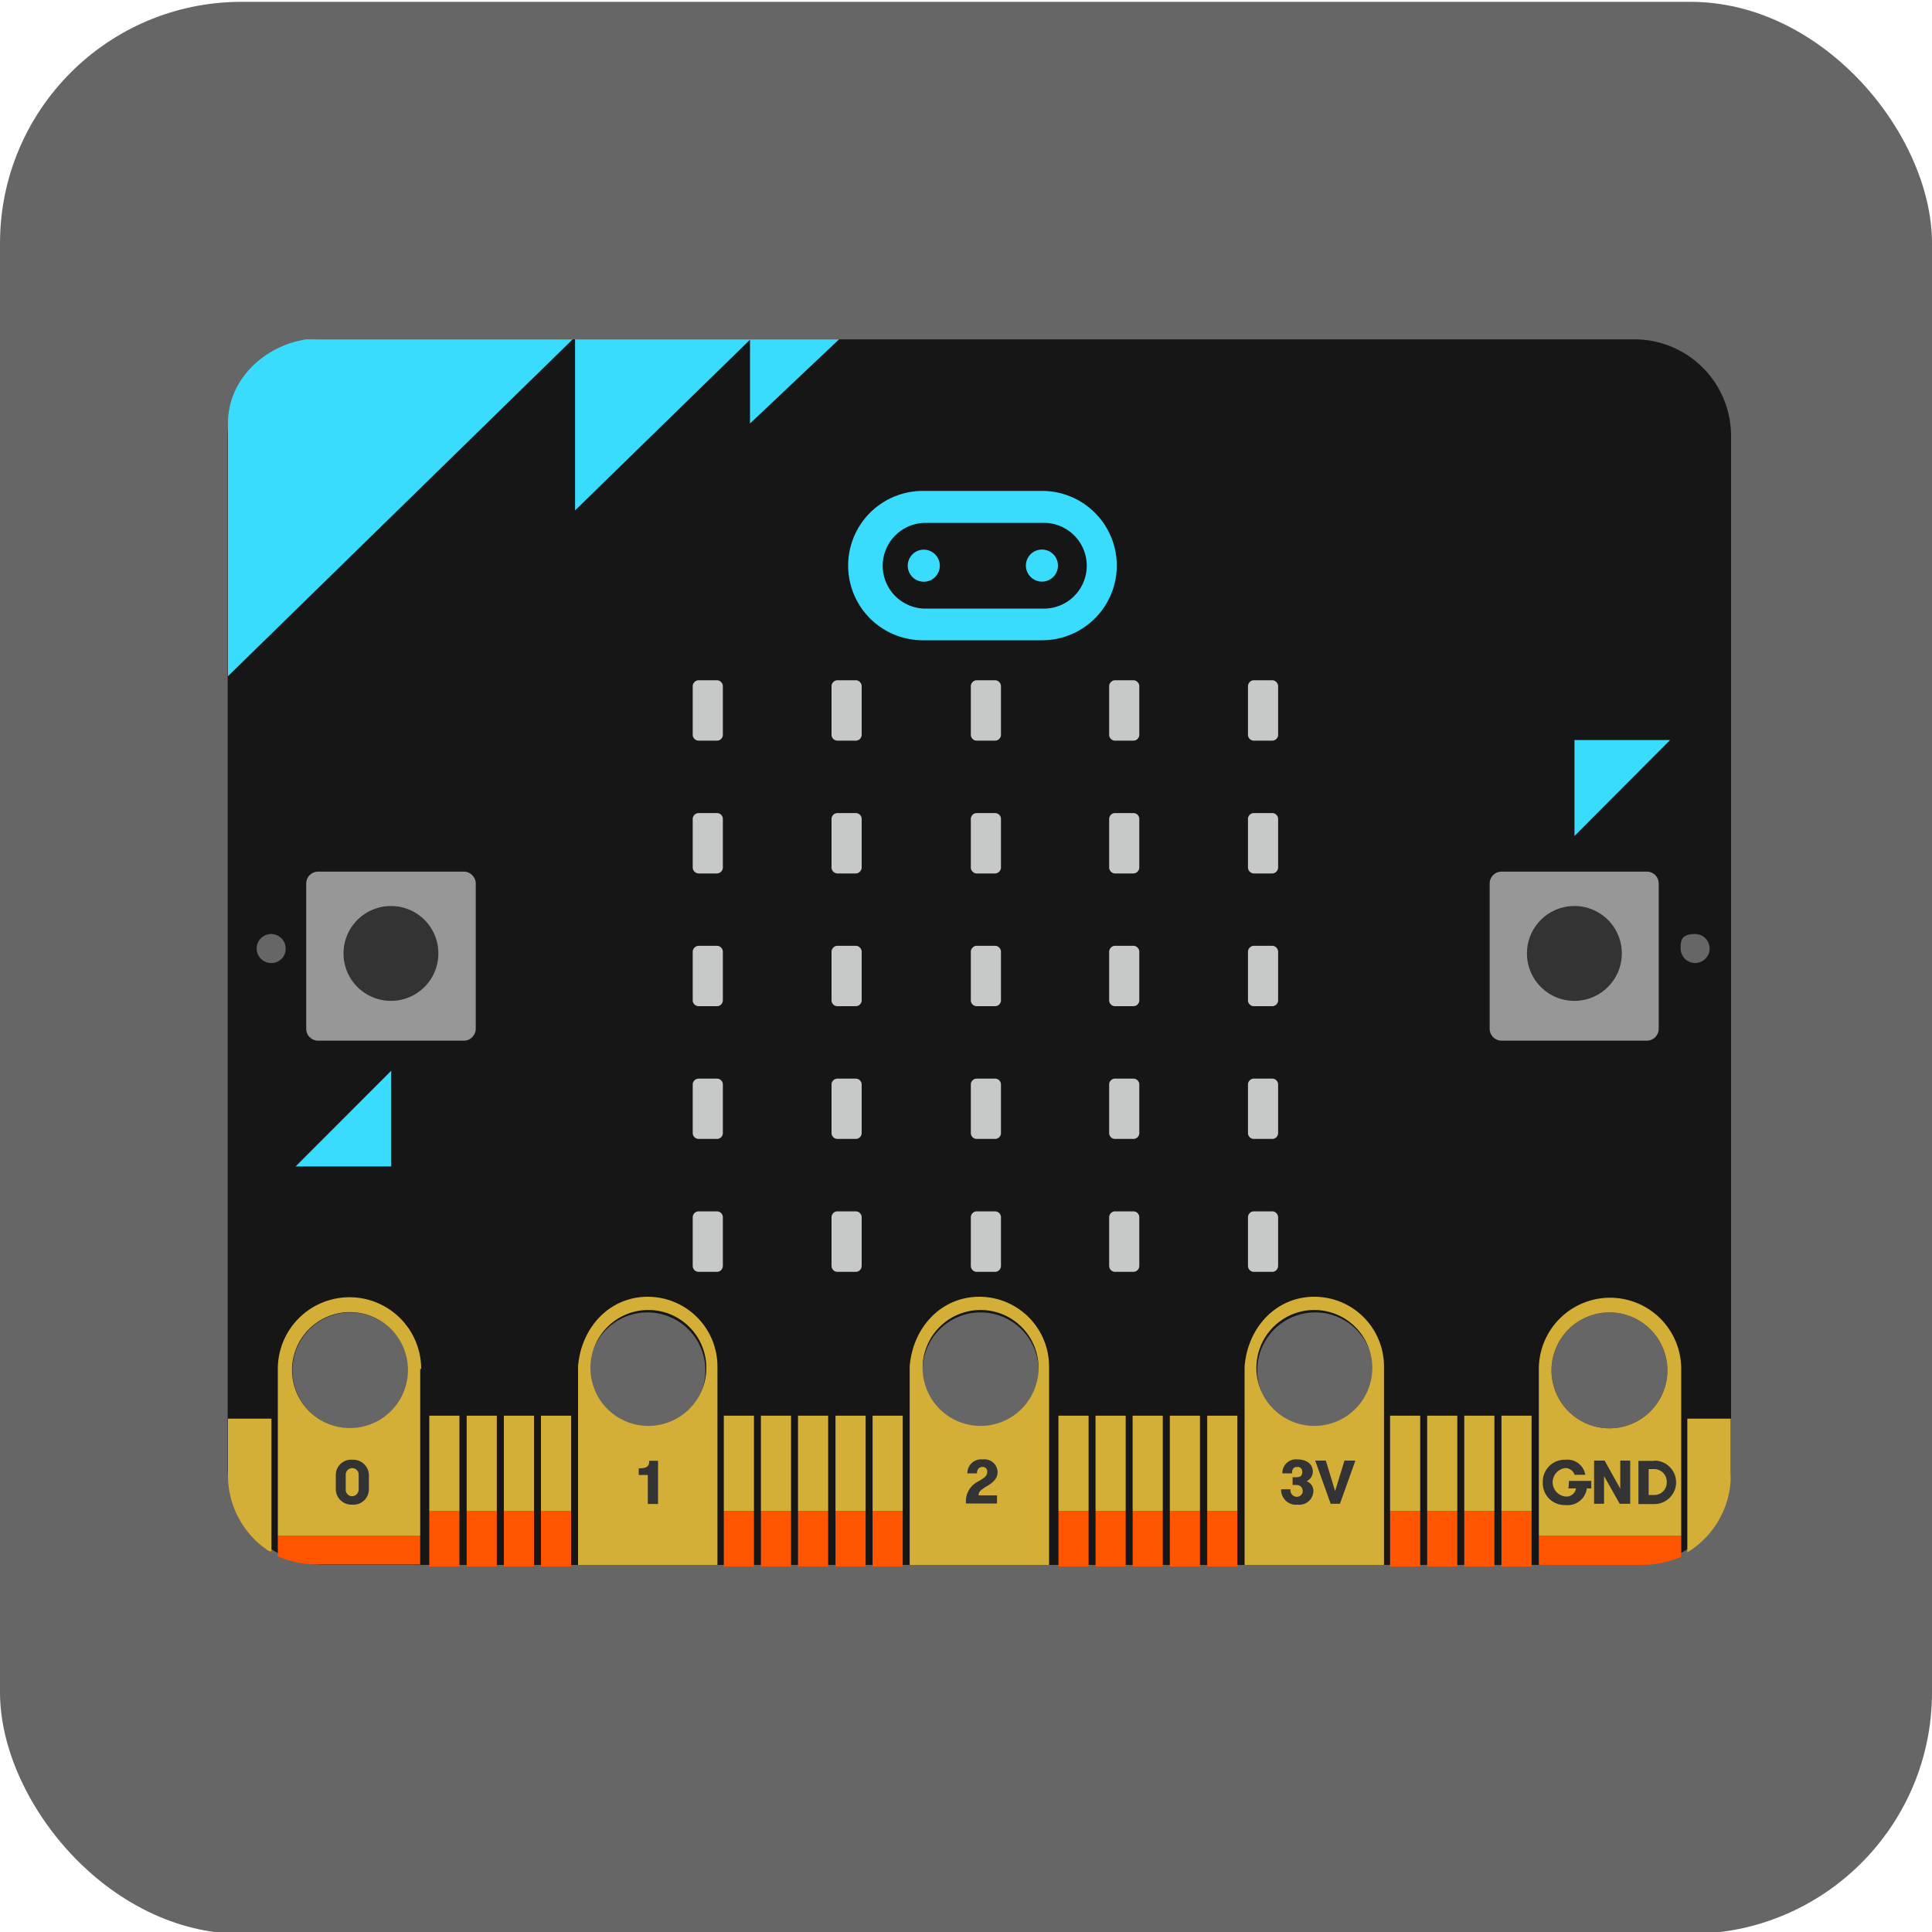 <svg data-name="Layer 1" xmlns="http://www.w3.org/2000/svg" xmlns:xlink="http://www.w3.org/1999/xlink" viewBox="0 0 200 200">
    <defs>
        <linearGradient id="a" x1="-344.22" y1="-1588.97" x2="-344.22" y2="-1589.95" gradientTransform="matrix(15.24 0 0 -28.31 5283.74 -44852.7)" gradientUnits="userSpaceOnUse">
            <stop offset="0" stop-color="#d4af37"/>
            <stop offset="1" stop-color="#d4af37"/>
            <stop offset="1" stop-color="#f50"/>
        </linearGradient>
        <linearGradient id="b" x1="-343.72" y1="-1588.71" x2="-343.72" y2="-1589.68" gradientTransform="matrix(14.8 0 0 -28.41 5152.99 -44997.89)" xlink:href="#a"/>
        <linearGradient id="c" x1="-343.78" y1="-1588.71" x2="-343.78" y2="-1589.68" gradientTransform="matrix(14.8 0 0 -28.41 5188.18 -44997.89)" xlink:href="#a"/>
        <linearGradient id="d" x1="-302.55" y1="-1666.75" x2="-302.55" y2="-1667.73" gradientTransform="matrix(4.61 0 0 -14.22 1421.2 -23554.43)" xlink:href="#a"/>
        <linearGradient id="e" x1="-276.44" y1="-1649.25" x2="-276.44" y2="-1650.22" gradientTransform="matrix(3.2 0 0 -16.01 931.36 -26263.78)" xlink:href="#a"/>
        <linearGradient id="f" x1="-276.47" y1="-1649.25" x2="-276.47" y2="-1650.22" gradientTransform="matrix(3.2 0 0 -16.01 935.33 -26263.78)" xlink:href="#a"/>
        <linearGradient id="g" x1="-276.5" y1="-1649.25" x2="-276.5" y2="-1650.22" gradientTransform="matrix(3.2 0 0 -16.01 939.27 -26263.78)" xlink:href="#a"/>
        <linearGradient id="h" x1="-276.53" y1="-1649.25" x2="-276.53" y2="-1650.22" gradientTransform="matrix(3.2 0 0 -16.01 943.21 -26263.78)" xlink:href="#a"/>
        <linearGradient id="i" x1="-276.68" y1="-1649.25" x2="-276.68" y2="-1650.22" gradientTransform="matrix(3.2 0 0 -16.01 962.61 -26263.78)" xlink:href="#a"/>
        <linearGradient id="j" x1="-276.71" y1="-1649.25" x2="-276.71" y2="-1650.22" gradientTransform="matrix(3.2 0 0 -16.01 966.55 -26263.78)" xlink:href="#a"/>
        <linearGradient id="k" x1="-276.74" y1="-1649.25" x2="-276.74" y2="-1650.22" gradientTransform="matrix(3.2 0 0 -16.01 970.49 -26263.78)" xlink:href="#a"/>
        <linearGradient id="l" x1="-276.77" y1="-1649.25" x2="-276.77" y2="-1650.22" gradientTransform="matrix(3.2 0 0 -16.01 974.46 -26263.78)" xlink:href="#a"/>
        <linearGradient id="m" x1="-276.8" y1="-1649.25" x2="-276.8" y2="-1650.22" gradientTransform="matrix(3.2 0 0 -16.01 978.4 -26263.78)" xlink:href="#a"/>
        <linearGradient id="n" x1="-276.95" y1="-1649.25" x2="-276.95" y2="-1650.22" gradientTransform="matrix(3.2 0 0 -16.01 998.13 -26263.78)" xlink:href="#a"/>
        <linearGradient id="o" x1="-276.98" y1="-1649.25" x2="-276.98" y2="-1650.22" gradientTransform="matrix(3.2 0 0 -16.01 1002.07 -26263.78)" xlink:href="#a"/>
        <linearGradient id="p" x1="-277.01" y1="-1649.25" x2="-277.01" y2="-1650.22" gradientTransform="matrix(3.2 0 0 -16.01 1006.01 -26263.78)" xlink:href="#a"/>
        <linearGradient id="q" x1="-277.04" y1="-1649.25" x2="-277.04" y2="-1650.22" gradientTransform="matrix(3.2 0 0 -16.01 1009.95 -26263.78)" xlink:href="#a"/>
        <linearGradient id="r" x1="-277.07" y1="-1649.25" x2="-277.07" y2="-1650.22" gradientTransform="matrix(3.2 0 0 -16.01 1013.92 -26263.78)" xlink:href="#a"/>
        <linearGradient id="s" x1="-277.22" y1="-1649.25" x2="-277.22" y2="-1650.22" gradientTransform="matrix(3.2 0 0 -16.01 1033.33 -26263.78)" xlink:href="#a"/>
        <linearGradient id="t" x1="-277.25" y1="-1649.25" x2="-277.25" y2="-1650.22" gradientTransform="matrix(3.2 0 0 -16.01 1037.27 -26263.78)" xlink:href="#a"/>
        <linearGradient id="u" x1="-277.28" y1="-1649.25" x2="-277.28" y2="-1650.22" gradientTransform="matrix(3.2 0 0 -16.01 1041.21 -26263.78)" xlink:href="#a"/>
        <linearGradient id="v" x1="-277.32" y1="-1649.25" x2="-277.32" y2="-1650.22" gradientTransform="matrix(3.2 0 0 -16.01 1045.15 -26263.78)" xlink:href="#a"/>
        <linearGradient id="w" x1="-303.38" y1="-1667.11" x2="-303.38" y2="-1668.08" gradientTransform="matrix(4.61 0 0 -14.19 1576.08 -23506.05)" xlink:href="#a"/>
        <linearGradient id="x" x1="-343.84" y1="-1588.71" x2="-343.84" y2="-1589.68" gradientTransform="matrix(14.8 0 0 -28.41 5223.7 -44997.89)" xlink:href="#a"/>
        <linearGradient id="y" x1="-344.28" y1="-1588.97" x2="-344.28" y2="-1589.95" gradientTransform="matrix(15.12 0 0 -28.31 5371.14 -44852.66)" xlink:href="#a"/>
    </defs>
    <rect y=".19" width="200" height="200" rx="25" fill="#666"/>
    <path d="M169.2 35.13H33.57a10 10 0 00-10 10V152a10 10 0 0010 10H169.2a10 10 0 0010-10V45.09a10 10 0 00-10-9.96zM28.07 99.69a1.5 1.5 0 111.5-1.5 1.46 1.46 0 01-1.5 1.5zm8.2 48.17a6 6 0 116-6 6 6 0 01-6 6zm30.75 0a6 6 0 116-6 6 6 0 01-6.02 6zm34.49 0a6 6 0 116-6 6 6 0 01-6 6zm34.64 0a6 6 0 116-6 6 6 0 01-6 6zm30.46 0a6 6 0 116-6 6 6 0 01-6 6zm8.87-48.17a1.5 1.5 0 01-1.5-1.5c0-.85.06-1.5 1.5-1.5a1.5 1.5 0 010 3z" fill="#161616"/>
    <path fill="#3adcfe" d="M59.53 52.84l18.15-17.71H59.53v17.71zm-.25-17.71H31.7c-4.32.65-8.1 4.15-8.1 8.65V70z"/>
    <path fill="#3adcfe" d="M77.64 43.84l9.22-8.71h-9.22v8.71zm-37.14 67v9.91h-9.9l9.9-9.91zm122.49-24.3v-9.93h9.9l-9.9 9.93z"/>
    <path d="M72.33 70.42h1.88a.58.58 0 01.44.19.6.6 0 01.18.44v5a.61.61 0 01-.62.62h-1.88a.62.62 0 01-.44-.18.6.6 0 01-.18-.44v-5a.6.6 0 01.18-.44.59.59 0 01.44-.19zm14.37 0h1.88a.58.58 0 01.44.19.6.6 0 01.18.44v5a.61.61 0 01-.62.62H86.7a.61.61 0 01-.62-.62v-5a.6.6 0 01.18-.44.58.58 0 01.44-.19zm14.37 0H103a.58.58 0 01.44.19.6.6 0 01.18.44v5a.61.61 0 01-.62.62h-1.88a.61.61 0 01-.62-.62v-5a.6.6 0 01.18-.44.58.58 0 01.39-.19zm14.37 0h1.88a.58.58 0 01.44.19.6.6 0 01.18.44v5a.61.61 0 01-.62.62h-1.88a.61.61 0 01-.62-.62v-5a.6.6 0 01.18-.44.58.58 0 01.44-.19zm14.37 0h1.88a.58.58 0 01.44.19.6.6 0 01.18.44v5a.61.61 0 01-.62.62h-1.88a.61.61 0 01-.62-.62v-5a.6.6 0 01.18-.44.58.58 0 01.44-.19zM72.33 84.17h1.88a.61.61 0 01.62.62v5a.6.6 0 01-.18.44.61.61 0 01-.44.19h-1.88a.63.63 0 01-.44-.19.6.6 0 01-.18-.44v-5a.6.6 0 01.18-.44.62.62 0 01.44-.18zm14.37 0h1.88a.61.61 0 01.62.62v5a.6.6 0 01-.18.44.61.61 0 01-.44.19H86.7a.61.61 0 01-.44-.19.6.6 0 01-.18-.44v-5a.61.61 0 01.62-.62zm14.37 0H103a.61.61 0 01.62.62v5a.6.6 0 01-.18.44.61.61 0 01-.44.19h-1.88a.61.61 0 01-.44-.19.6.6 0 01-.18-.44v-5a.61.61 0 01.62-.62zm14.37 0h1.88a.61.61 0 01.62.62v5a.6.6 0 01-.18.44.61.61 0 01-.44.19h-1.88a.61.61 0 01-.44-.19.6.6 0 01-.18-.44v-5a.61.61 0 01.62-.62zm14.37 0h1.88a.61.61 0 01.62.62v5a.6.6 0 01-.18.44.61.61 0 01-.44.19h-1.88a.61.61 0 01-.44-.19.6.6 0 01-.18-.44v-5a.61.61 0 01.62-.62zM72.33 97.91h1.88a.58.58 0 01.44.19.59.59 0 01.18.44v5a.61.61 0 01-.62.62h-1.88a.62.62 0 01-.44-.18.6.6 0 01-.18-.44v-5a.63.63 0 01.62-.63zm14.37 0h1.88a.58.58 0 01.44.19.59.59 0 01.18.44v5a.61.61 0 01-.62.62H86.7a.61.61 0 01-.62-.62v-5a.59.59 0 01.18-.44.58.58 0 01.44-.19zm14.37 0H103a.58.58 0 01.44.19.59.59 0 01.18.44v5a.61.61 0 01-.62.62h-1.88a.61.61 0 01-.62-.62v-5a.59.59 0 01.18-.44.58.58 0 01.39-.19zm14.37 0h1.88a.58.58 0 01.44.19.59.59 0 01.18.44v5a.61.61 0 01-.62.62h-1.88a.61.61 0 01-.62-.62v-5a.59.59 0 01.18-.44.58.58 0 01.44-.19zm14.37 0h1.88a.58.58 0 01.44.19.59.59 0 01.18.44v5a.61.61 0 01-.62.62h-1.88a.61.61 0 01-.62-.62v-5a.59.59 0 01.18-.44.58.58 0 01.44-.19zm-57.48 13.75h1.88a.61.61 0 01.62.62v5a.61.61 0 01-.62.62h-1.88a.62.62 0 01-.44-.18.6.6 0 01-.18-.44v-5a.6.6 0 01.18-.44.62.62 0 01.44-.18zm14.37 0h1.88a.61.61 0 01.62.62v5a.61.61 0 01-.62.62H86.7a.61.61 0 01-.62-.62v-5a.61.61 0 01.62-.62zm14.37 0H103a.61.61 0 01.62.62v5a.61.61 0 01-.62.62h-1.88a.61.61 0 01-.62-.62v-5a.61.61 0 01.62-.62zm14.37 0h1.88a.61.61 0 01.62.62v5a.61.61 0 01-.62.62h-1.88a.61.61 0 01-.62-.62v-5a.61.61 0 01.62-.62zm14.37 0h1.88a.61.61 0 01.62.62v5a.61.61 0 01-.62.62h-1.88a.61.61 0 01-.62-.62v-5a.61.61 0 01.62-.62zM72.33 125.4h1.88a.6.6 0 01.44.18.63.63 0 01.18.45v5a.63.63 0 01-.18.45.6.6 0 01-.44.18h-1.88a.62.62 0 01-.44-.18.63.63 0 01-.18-.45v-5a.63.63 0 01.18-.45.62.62 0 01.44-.18zm14.37 0h1.88a.6.6 0 01.44.18.63.63 0 01.18.45v5a.63.63 0 01-.18.45.6.6 0 01-.44.18H86.7a.6.6 0 01-.44-.18.63.63 0 01-.18-.45v-5a.63.63 0 01.18-.45.6.6 0 01.44-.18zm14.37 0H103a.6.6 0 01.44.18.63.63 0 01.18.45v5a.63.63 0 01-.18.45.6.6 0 01-.44.18h-1.88a.6.6 0 01-.44-.18.63.63 0 01-.18-.45v-5a.63.63 0 01.18-.45.6.6 0 01.39-.18zm14.37 0h1.88a.6.6 0 01.44.18.63.63 0 01.18.45v5a.63.63 0 01-.18.45.6.6 0 01-.44.18h-1.88a.6.6 0 01-.44-.18.63.63 0 01-.18-.45v-5a.63.63 0 01.18-.45.6.6 0 01.44-.18zm14.37 0h1.88a.6.6 0 01.44.18.63.63 0 01.18.45v5a.63.63 0 01-.18.45.6.6 0 01-.44.18h-1.88a.6.6 0 01-.44-.18.63.63 0 01-.18-.45v-5a.63.63 0 01.18-.45.6.6 0 01.44-.18z" fill="#c7c9c9"/>
    <path d="M107.85 63H95.58a4.44 4.44 0 01.06-8.87h12.21a4.44 4.44 0 110 8.87m.06-12.18H95.58a7.73 7.73 0 00-.1 15.46h12.37a7.73 7.73 0 00.06-15.46" fill="#3adcfe"/>
    <path d="M95.64 56.9a1.66 1.66 0 101.65 1.65 1.67 1.67 0 00-1.65-1.65m12.21 3.31a1.66 1.66 0 10-1.65-1.66 1.67 1.67 0 001.65 1.66" fill="#3adcfe"/>
    <path d="M30.23 141.83a6 6 0 116 6 6 6 0 01-6-6zm-1.47-.12v19.4a10.52 10.52 0 004 .85H43.5v-20.25h.1a7.42 7.42 0 00-14.84 0z" fill="url(#a)"/>
    <path d="M67.12 147.61a6 6 0 116-6 6 6 0 01-6 6zm-.06-13.37c-4 0-6.91 3.22-7.22 7.22V162h14.43v-20.54a7.22 7.22 0 00-7.21-7.22z" fill="url(#b)"/>
    <path d="M101.51 147.61a6 6 0 116-6 6 6 0 01-6 6zm-.12-13.37c-4 0-6.91 3.22-7.22 7.22V162h14.43v-20.54a7.22 7.22 0 00-7.21-7.22z" fill="url(#c)"/>
    <path d="M23.6 146.86v6a9.36 9.36 0 004.5 7.87v-13.87z" fill="url(#d)"/>
    <path fill="url(#e)" d="M44.44 146.55h3.12v15.62h-3.12z"/>
    <path fill="url(#f)" d="M48.31 146.55h3.12v15.62h-3.12z"/>
    <path fill="url(#g)" d="M52.16 146.55h3.12v15.62h-3.12z"/>
    <path fill="url(#h)" d="M56 146.55h3.12v15.62H56z"/>
    <path fill="url(#i)" d="M74.93 146.55h3.12v15.62h-3.12z"/>
    <path fill="url(#j)" d="M78.77 146.55h3.12v15.62h-3.12z"/>
    <path fill="url(#k)" d="M82.61 146.55h3.12v15.62h-3.12z"/>
    <path fill="url(#l)" d="M86.49 146.55h3.12v15.62h-3.12z"/>
    <path fill="url(#m)" d="M90.33 146.55h3.12v15.62h-3.12z"/>
    <path fill="url(#n)" d="M109.57 146.55h3.12v15.62h-3.12z"/>
    <path fill="url(#o)" d="M113.41 146.55h3.12v15.62h-3.12z"/>
    <path fill="url(#p)" d="M117.25 146.55h3.12v15.62h-3.12z"/>
    <path fill="url(#q)" d="M121.1 146.55h3.12v15.62h-3.12z"/>
    <path fill="url(#r)" d="M124.97 146.55h3.12v15.62h-3.12z"/>
    <path fill="url(#s)" d="M143.9 146.55h3.12v15.62h-3.12z"/>
    <path fill="url(#t)" d="M147.74 146.55h3.12v15.62h-3.12z"/>
    <path fill="url(#u)" d="M151.58 146.55h3.12v15.62h-3.12z"/>
    <path fill="url(#v)" d="M155.43 146.55h3.12v15.62h-3.12z"/>
    <path d="M174.67 160.7a9.35 9.35 0 004.5-7.84v-6h-4.5z" fill="url(#w)"/>
    <path d="M136.06 147.61a6 6 0 116-6 6 6 0 01-6 6zm0-13.37c-4 0-6.91 3.22-7.22 7.22V162h14.43v-20.54a7.21 7.21 0 00-7.27-7.22z" fill="url(#x)"/>
    <path d="M166.61 147.86a6 6 0 116-6 6 6 0 01-6 6zm.06-13.52a7.38 7.38 0 00-7.37 7.37V162h10.81a10.36 10.36 0 003.93-.84v-19.42a7.37 7.37 0 00-7.37-7.4z" fill="url(#y)"/>
    <path d="M32.94 90.23H48a1.28 1.28 0 01.48.09 1.41 1.41 0 01.4.27 1.42 1.42 0 01.28.41 1.28 1.28 0 01.09.48v15a1.28 1.28 0 01-.09.48 1.3 1.3 0 01-.28.41 1.23 1.23 0 01-.4.27 1.28 1.28 0 01-.48.09H32.94a1.24 1.24 0 01-.88-.36 1.13 1.13 0 01-.27-.41 1.28 1.28 0 01-.09-.48v-15a1.28 1.28 0 01.09-.48 1.22 1.22 0 01.27-.41 1.46 1.46 0 01.41-.27 1.27 1.27 0 01.47-.09z" fill="#979797"/>
    <path d="M45.38 98.69a4.91 4.91 0 11-4.91-4.9 4.9 4.9 0 014.91 4.9" fill="#333"/>
    <path d="M155.46 90.23h15a1.28 1.28 0 01.48.09 1.22 1.22 0 01.68.68 1.28 1.28 0 01.09.48v15a1.28 1.28 0 01-.09.48 1.46 1.46 0 01-.27.41 1.39 1.39 0 01-.41.27 1.28 1.28 0 01-.48.09h-15a1.28 1.28 0 01-.48-.09 1.39 1.39 0 01-.41-.27 1.46 1.46 0 01-.27-.41 1.28 1.28 0 01-.09-.48v-15a1.28 1.28 0 01.09-.48 1.22 1.22 0 01.68-.68 1.28 1.28 0 01.48-.09z" fill="#979797"/>
    <path d="M167.89 98.69a4.91 4.91 0 11-4.9-4.9 4.9 4.9 0 014.9 4.9M37.13 152.7a.67.67 0 00-.69-.72.68.68 0 00-.65.72v1.47a.67.67 0 00.65.72.7.7 0 00.69-.72zm-2.37 0a1.59 1.59 0 011.71-1.59 1.63 1.63 0 011.72 1.59v1.47a1.6 1.6 0 01-1.72 1.59 1.62 1.62 0 01-1.71-1.59zm31.39-.7c.87 0 1.06-.25 1.06-.78h.91v4.47h-1.06v-3h-.94V152zm35.11 1.36c.53-.31.94-.53.94-1a.46.46 0 00-.5-.5c-.31 0-.56.19-.56.66h-1a1.43 1.43 0 011.6-1.44 1.35 1.35 0 011.53 1.34c0 .75-.72 1.22-1.19 1.47-.62.41-.78.56-.78.91h1.91v.84H100a2.28 2.28 0 011.26-2.28zm32.33.81a.68.68 0 00.69.78.61.61 0 10-.06-1.22h-.41v-.81h.41c.46 0 .59-.22.59-.56a.46.46 0 00-.5-.5c-.44 0-.56.25-.56.66h-1a1.41 1.41 0 011.59-1.44c.81 0 1.56.4 1.56 1.25a1.06 1.06 0 01-.65 1 1.08 1.08 0 01.71 1.09 1.45 1.45 0 01-1.62 1.34 1.54 1.54 0 01-1.72-1.59zm5.12 1.5h-.96l-1.6-4.47h1.1l.96 3.16.97-3.16h1.13l-1.6 4.47zm23.71-2.37h2.31v.78h-.46a2 2 0 01-2.22 1.72 2.25 2.25 0 01-2.34-2.35 2.27 2.27 0 012.34-2.34 1.88 1.88 0 012.06 1.56H163a1 1 0 00-1-.69 1.48 1.48 0 00.09 2.94 1 1 0 001.06-.84h-.78zm5.31.81v-2.91h1.03v4.47h-1.09l-1.62-2.87v2.87h-1.03v-4.47h1.09l1.62 2.91zm2.94-2.03v2.68h.56a1.28 1.28 0 001.31-1.34 1.3 1.3 0 00-1.31-1.34zm.59-.88a2.25 2.25 0 110 4.5h-1.65v-4.47h1.65z" fill="#333"/>
    <path d="M169.2 35.13H33.57a10 10 0 00-10 10V152a10 10 0 0010 10H169.2a10 10 0 0010-10V45.09a10 10 0 00-10-9.96zM28.07 99.69a1.5 1.5 0 111.5-1.5 1.46 1.46 0 01-1.5 1.5zm8.2 48.17a6 6 0 116-6 6 6 0 01-6 6zm30.75 0a6 6 0 116-6 6 6 0 01-6.02 6zm34.49 0a6 6 0 116-6 6 6 0 01-6 6zm34.64 0a6 6 0 116-6 6 6 0 01-6 6zm30.46 0a6 6 0 116-6 6 6 0 01-6 6zm8.87-48.17a1.5 1.5 0 01-1.5-1.5c0-.85.06-1.5 1.5-1.5a1.5 1.5 0 010 3z" fill="none"/>
</svg>
